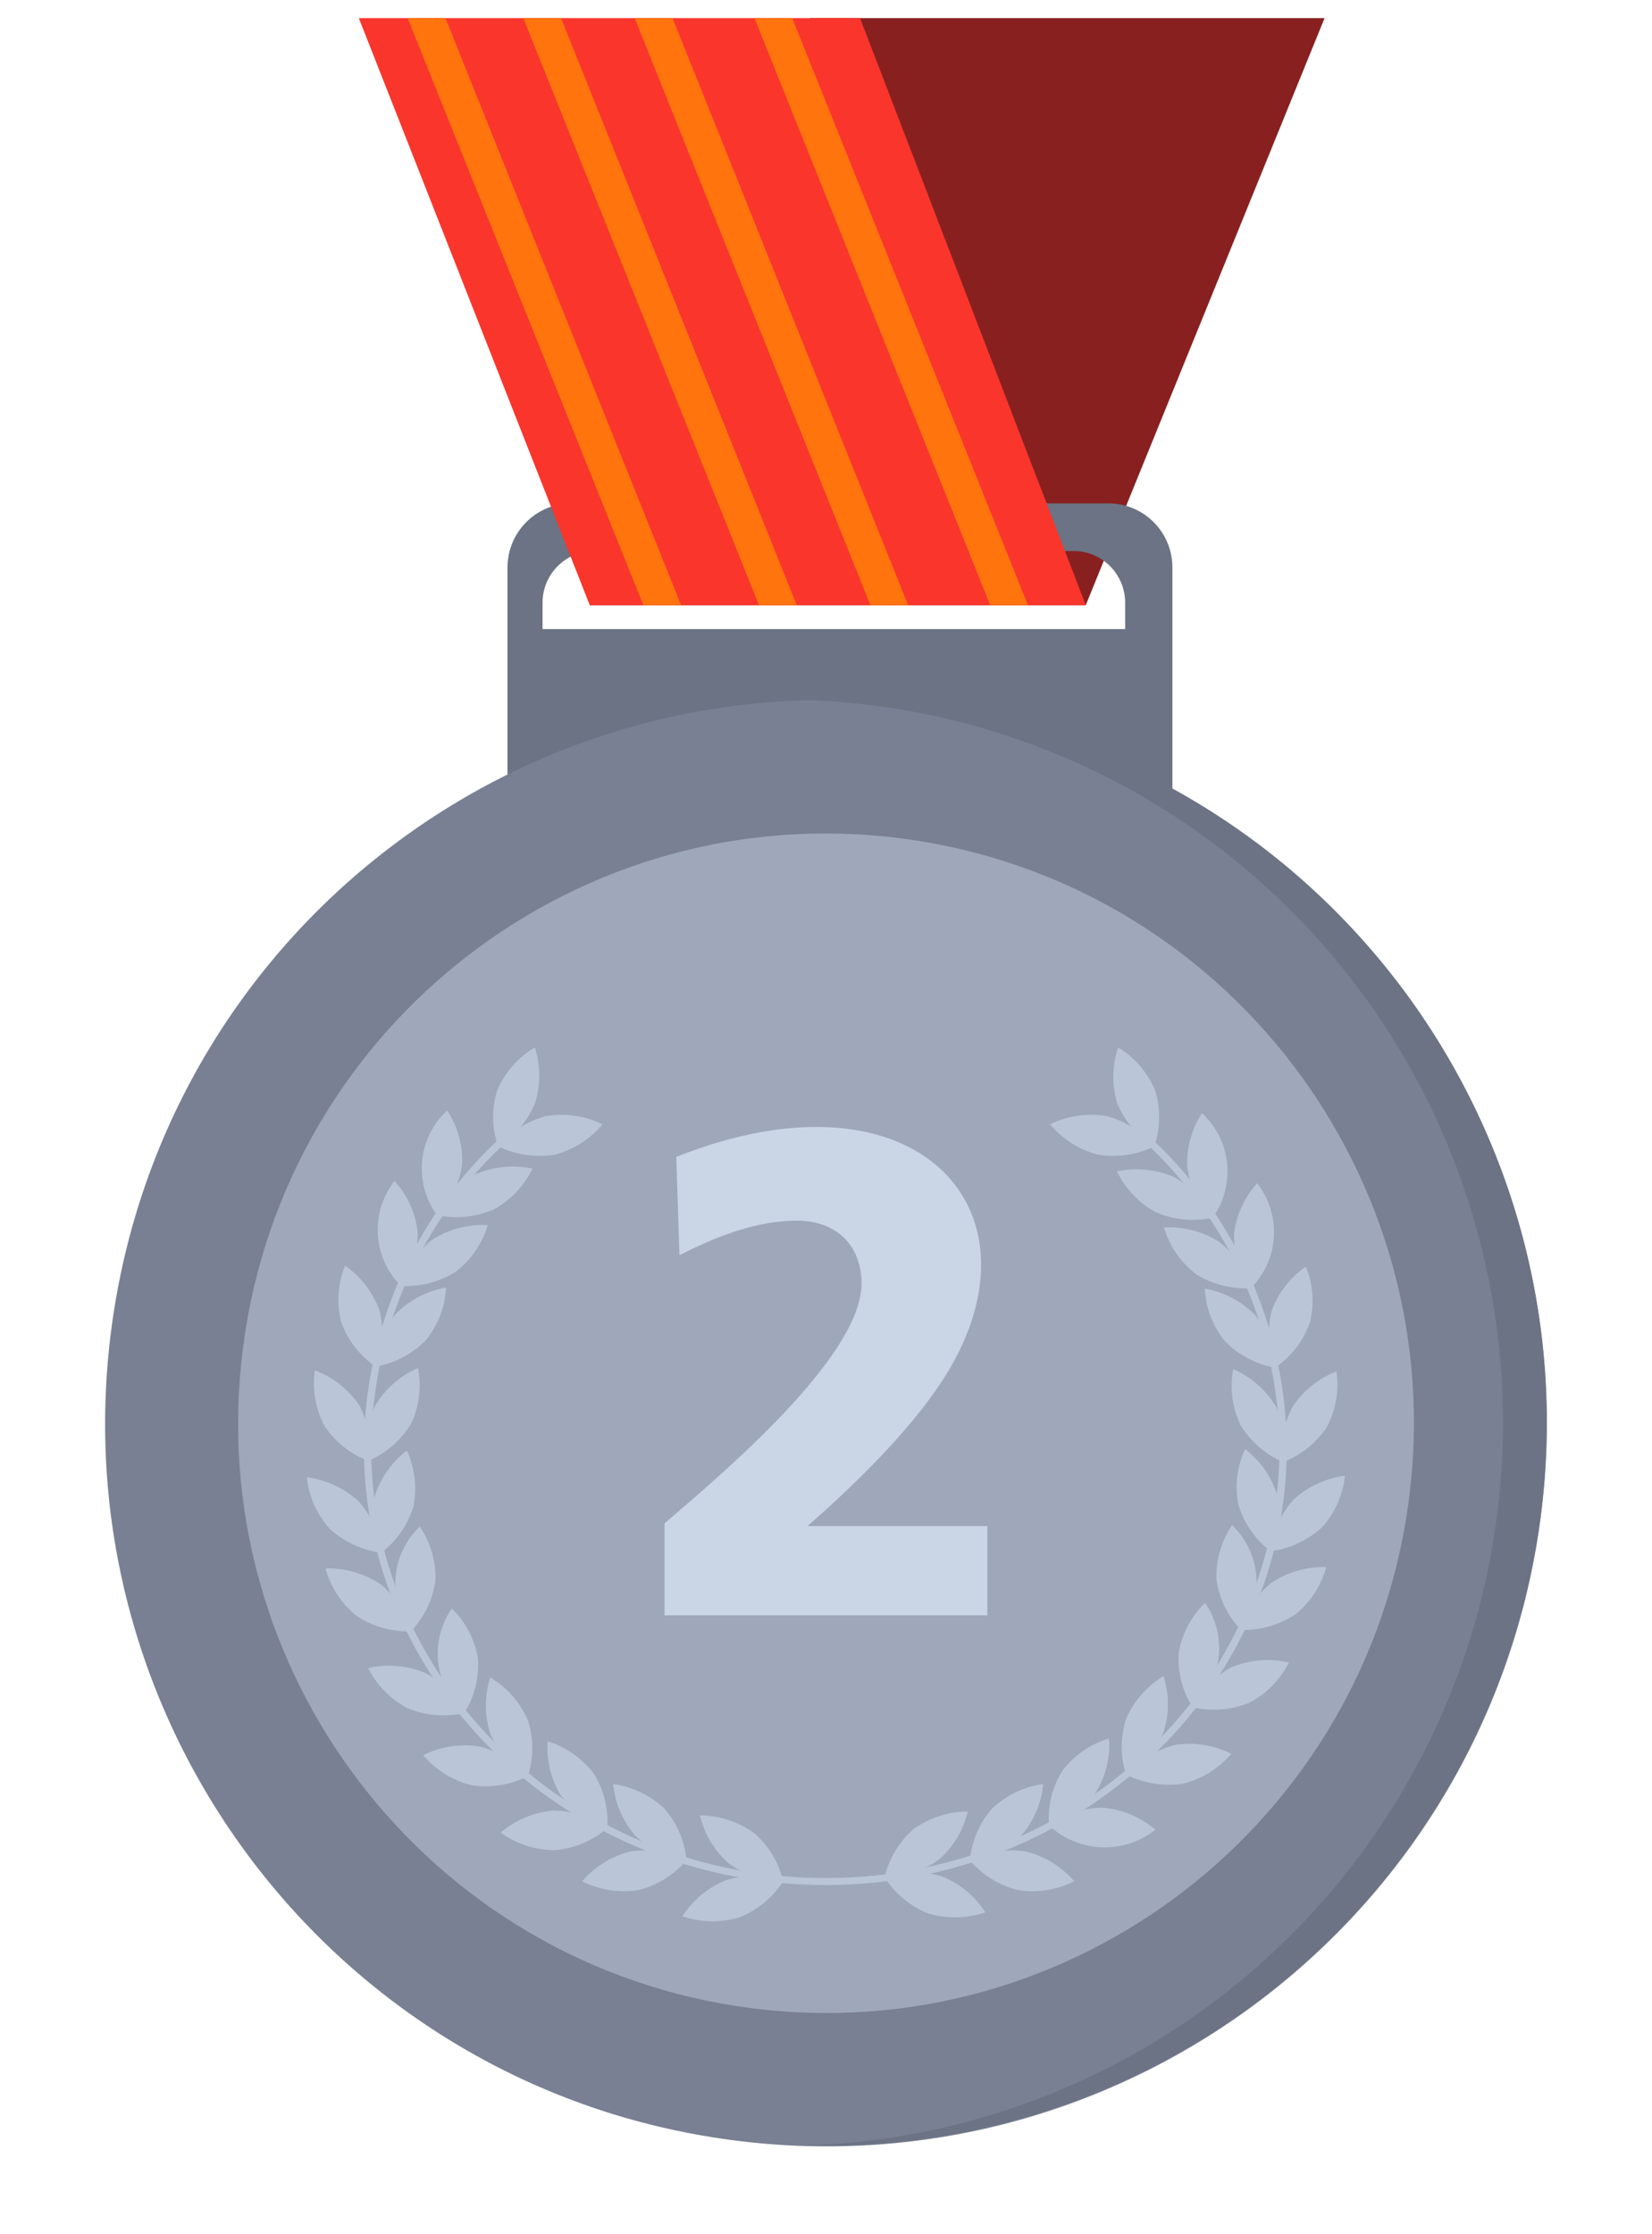 <svg width="71" height="96" viewBox="0 0 71 96" fill="none" xmlns="http://www.w3.org/2000/svg">
<path d="M56.928 0.778L46.664 26.003H25.346L34.822 0.778H56.928Z" fill="#892020"/>
<path d="M47.641 21.629H24.558C23.83 21.629 23.132 21.919 22.617 22.435C22.102 22.951 21.812 23.651 21.811 24.381V39.124H50.388V24.381C50.387 23.651 50.097 22.951 49.582 22.435C49.067 21.919 48.369 21.629 47.641 21.629V21.629ZM48.357 27.031H23.318V25.897C23.318 25.309 23.551 24.744 23.966 24.328C24.381 23.912 24.944 23.678 25.531 23.678H46.144C46.731 23.678 47.294 23.912 47.709 24.328C48.124 24.744 48.357 25.309 48.357 25.897V27.031Z" fill="#6B7384"/>
<path d="M15.422 0.778L25.346 26.003H46.664L36.962 0.778H15.422Z" fill="#FA352C"/>
<path d="M29.273 26.003L19.145 0.778H17.517L27.649 26.003H29.273Z" fill="#FF740D"/>
<path d="M34.245 26.003L24.113 0.778H22.489L32.62 26.003H34.245Z" fill="#FF740D"/>
<path d="M39.032 26.003L28.904 0.778H27.276L37.407 26.003H39.032Z" fill="#FF740D"/>
<path d="M44.181 26.003L34.049 0.778H32.425L42.556 26.003H44.181Z" fill="#FF740D"/>
<path d="M66.216 65.194C68.44 48.181 56.491 32.58 39.528 30.349C22.564 28.118 7.009 40.102 4.784 57.116C2.56 74.129 14.509 89.73 31.473 91.96C48.436 94.191 63.992 82.208 66.216 65.194Z" fill="#798093"/>
<path d="M35.496 30.078C35.19 30.078 34.884 30.078 34.58 30.078C42.626 30.33 50.258 33.713 55.861 39.51C61.463 45.307 64.596 53.063 64.596 61.136C64.596 69.21 61.463 76.966 55.861 82.763C50.258 88.56 42.626 91.942 34.58 92.194H35.496C43.712 92.194 51.592 88.921 57.401 83.094C63.211 77.268 66.475 69.365 66.475 61.125C66.475 52.885 63.211 44.982 57.401 39.156C51.592 33.329 43.712 30.055 35.496 30.055V30.078Z" fill="#6B7384"/>
<path d="M60.55 64.449C62.364 50.574 52.62 37.851 38.785 36.031C24.95 34.212 12.264 43.985 10.45 57.861C8.636 71.736 18.381 84.459 32.216 86.279C46.05 88.098 58.736 78.325 60.55 64.449Z" fill="#9EA8BA"/>
<path d="M34.705 65.574H42.435V69.407H28.561V65.457C30.988 63.366 37.027 58.312 37.027 55.148C37.027 53.545 35.979 52.449 34.241 52.449C32.504 52.449 30.744 53.145 29.202 53.935L29.066 49.709C39.541 45.55 45.319 52.192 40.374 59.511C39.18 61.285 37.291 63.306 34.705 65.574Z" fill="#CAD5E5"/>
<path d="M32.409 78.763C33.034 79.304 33.472 80.029 33.661 80.835C32.826 80.831 32.014 80.567 31.335 80.079C30.711 79.538 30.273 78.813 30.084 78.007C30.919 78.011 31.731 78.276 32.409 78.763V78.763Z" fill="#BAC6D8"/>
<path d="M31.214 80.785C32.016 80.551 32.869 80.568 33.66 80.835C33.209 81.537 32.55 82.08 31.776 82.388C30.975 82.624 30.121 82.607 29.33 82.339C29.781 81.637 30.44 81.093 31.214 80.785Z" fill="#BAC6D8"/>
<path d="M28.553 77.712C29.097 78.335 29.43 79.114 29.503 79.939C28.679 79.822 27.911 79.452 27.306 78.88C26.762 78.259 26.43 77.481 26.356 76.657C27.179 76.774 27.946 77.142 28.553 77.712V77.712Z" fill="#BAC6D8"/>
<path d="M27.087 79.557C27.912 79.431 28.756 79.563 29.503 79.935C28.962 80.567 28.239 81.015 27.434 81.217C26.609 81.343 25.766 81.21 25.018 80.839C25.559 80.207 26.282 79.759 27.087 79.557V79.557Z" fill="#BAC6D8"/>
<path d="M25.52 76.208C25.955 76.908 26.159 77.729 26.1 78.552C25.313 78.306 24.62 77.823 24.117 77.168C23.681 76.467 23.478 75.645 23.537 74.821C24.324 75.068 25.016 75.553 25.52 76.208V76.208Z" fill="#BAC6D8"/>
<path d="M23.778 77.799C24.611 77.805 25.422 78.069 26.1 78.555C25.462 79.098 24.672 79.429 23.838 79.5C23.005 79.495 22.194 79.231 21.517 78.744C22.154 78.201 22.945 77.871 23.778 77.799V77.799Z" fill="#BAC6D8"/>
<path d="M22.685 73.917C22.939 74.701 22.939 75.545 22.685 76.329C21.967 75.903 21.402 75.26 21.072 74.492C20.817 73.708 20.817 72.864 21.072 72.08C21.789 72.506 22.354 73.149 22.685 73.917V73.917Z" fill="#BAC6D8"/>
<path d="M20.604 75.044C21.41 75.246 22.134 75.695 22.674 76.329C21.926 76.7 21.083 76.832 20.258 76.707C19.451 76.503 18.728 76.053 18.188 75.418C18.936 75.046 19.78 74.915 20.604 75.044V75.044Z" fill="#BAC6D8"/>
<path d="M20.54 71.26C20.599 72.083 20.394 72.904 19.956 73.603C19.334 73.051 18.935 72.288 18.837 71.46C18.738 70.632 18.946 69.797 19.421 69.112C20.009 69.693 20.401 70.444 20.54 71.26V71.26Z" fill="#BAC6D8"/>
<path d="M18.249 71.872C18.99 72.253 19.593 72.859 19.971 73.603C19.158 73.79 18.306 73.722 17.533 73.407C16.796 73.025 16.198 72.419 15.825 71.675C16.634 71.49 17.48 71.559 18.249 71.872V71.872Z" fill="#BAC6D8"/>
<path d="M18.712 67.914C18.6 68.733 18.233 69.497 17.664 70.095C17.167 69.428 16.93 68.602 17 67.772C17.069 66.942 17.44 66.167 18.041 65.593C18.504 66.276 18.739 67.088 18.712 67.914V67.914Z" fill="#BAC6D8"/>
<path d="M16.345 68.065C16.988 68.585 17.45 69.296 17.665 70.095C16.832 70.121 16.011 69.888 15.316 69.426C14.674 68.906 14.211 68.195 13.993 67.396C14.827 67.372 15.649 67.605 16.345 68.065V68.065Z" fill="#BAC6D8"/>
<path d="M17.77 64.728C17.528 65.52 17.044 66.217 16.387 66.72C16.039 65.97 15.939 65.129 16.1 64.319C16.342 63.527 16.826 62.832 17.484 62.331C17.829 63.079 17.929 63.918 17.77 64.728Z" fill="#BAC6D8"/>
<path d="M15.407 64.504C15.959 65.12 16.302 65.895 16.387 66.719C15.56 66.612 14.787 66.253 14.171 65.691C13.618 65.075 13.274 64.3 13.187 63.476C14.015 63.581 14.79 63.94 15.407 64.504V64.504Z" fill="#BAC6D8"/>
<path d="M17.668 61.174C17.236 61.888 16.591 62.447 15.825 62.773C15.672 61.963 15.78 61.125 16.134 60.38C16.564 59.669 17.204 59.11 17.966 58.781C18.123 59.59 18.019 60.429 17.668 61.174V61.174Z" fill="#BAC6D8"/>
<path d="M15.448 60.395C15.82 61.128 15.952 61.96 15.825 62.773C15.056 62.476 14.398 61.948 13.94 61.261C13.558 60.531 13.415 59.699 13.533 58.883C14.313 59.175 14.983 59.703 15.448 60.395V60.395Z" fill="#BAC6D8"/>
<path d="M18.298 57.59C17.712 58.184 16.958 58.58 16.138 58.724C16.18 57.894 16.485 57.1 17.009 56.456C17.596 55.864 18.352 55.468 19.172 55.322C19.129 56.152 18.822 56.947 18.298 57.59V57.59Z" fill="#BAC6D8"/>
<path d="M16.308 56.309C16.507 57.109 16.448 57.953 16.138 58.717C15.456 58.248 14.938 57.574 14.66 56.793C14.461 55.992 14.52 55.149 14.83 54.385C15.511 54.855 16.028 55.528 16.308 56.309V56.309Z" fill="#BAC6D8"/>
<path d="M19.594 54.641C18.887 55.085 18.06 55.299 17.227 55.254C17.464 54.459 17.944 53.759 18.599 53.254C19.305 52.81 20.131 52.596 20.962 52.642C20.727 53.436 20.248 54.135 19.594 54.641Z" fill="#BAC6D8"/>
<path d="M17.951 52.944C17.959 53.77 17.706 54.578 17.227 55.25C16.64 54.662 16.289 53.879 16.239 53.049C16.189 52.219 16.444 51.399 16.956 50.744C17.511 51.354 17.859 52.124 17.951 52.944V52.944Z" fill="#BAC6D8"/>
<path d="M21.211 51.973C20.443 52.301 19.593 52.384 18.776 52.211C19.139 51.463 19.725 50.847 20.453 50.45C21.22 50.122 22.07 50.04 22.885 50.215C22.524 50.962 21.939 51.577 21.211 51.973V51.973Z" fill="#BAC6D8"/>
<path d="M19.862 50.045C19.737 50.864 19.357 51.623 18.776 52.211C18.288 51.537 18.063 50.707 18.144 49.878C18.226 49.049 18.607 48.279 19.217 47.713C19.672 48.403 19.898 49.219 19.862 50.045V50.045Z" fill="#BAC6D8"/>
<path d="M39.265 78.593C38.641 79.135 38.204 79.862 38.018 80.668C38.852 80.662 39.664 80.398 40.343 79.912C40.968 79.371 41.405 78.644 41.591 77.837C40.757 77.843 39.945 78.107 39.265 78.593V78.593Z" fill="#BAC6D8"/>
<path d="M40.46 80.619C39.66 80.382 38.807 80.4 38.018 80.668C38.468 81.371 39.127 81.915 39.902 82.222C40.704 82.456 41.557 82.439 42.349 82.173C41.898 81.469 41.237 80.925 40.46 80.619Z" fill="#BAC6D8"/>
<path d="M42.635 77.712C42.092 78.335 41.759 79.114 41.685 79.939C42.509 79.822 43.277 79.452 43.883 78.88C44.426 78.259 44.759 77.481 44.833 76.657C44.009 76.773 43.242 77.142 42.635 77.712V77.712Z" fill="#BAC6D8"/>
<path d="M44.094 79.557C43.27 79.431 42.428 79.563 41.681 79.935C42.222 80.567 42.945 81.014 43.751 81.216C44.576 81.342 45.419 81.21 46.167 80.838C45.625 80.206 44.901 79.758 44.094 79.557V79.557Z" fill="#BAC6D8"/>
<path d="M45.662 76.083C45.225 76.782 45.022 77.603 45.081 78.426C45.876 78.184 46.575 77.699 47.083 77.039C47.521 76.34 47.724 75.519 47.663 74.695C46.869 74.939 46.169 75.424 45.662 76.083Z" fill="#BAC6D8"/>
<path d="M47.407 77.675C46.572 77.681 45.76 77.945 45.081 78.431C45.695 79.006 46.495 79.341 47.334 79.376C48.174 79.411 48.998 79.142 49.657 78.62C49.022 78.079 48.236 77.749 47.407 77.675V77.675Z" fill="#BAC6D8"/>
<path d="M48.402 73.849C48.145 74.634 48.145 75.48 48.402 76.264C49.114 75.839 49.674 75.201 50.004 74.439C50.259 73.654 50.259 72.808 50.004 72.023C49.293 72.45 48.733 73.088 48.402 73.849V73.849Z" fill="#BAC6D8"/>
<path d="M50.501 74.975C49.695 75.18 48.972 75.63 48.432 76.264C49.179 76.637 50.023 76.769 50.848 76.642C51.654 76.441 52.378 75.991 52.917 75.357C52.17 74.984 51.327 74.85 50.501 74.975V74.975Z" fill="#BAC6D8"/>
<path d="M50.66 71.018C50.606 71.841 50.815 72.66 51.255 73.358C51.876 72.805 52.274 72.043 52.373 71.216C52.471 70.389 52.264 69.555 51.79 68.871C51.197 69.449 50.801 70.2 50.66 71.018V71.018Z" fill="#BAC6D8"/>
<path d="M52.951 71.63C52.22 72.014 51.627 72.619 51.255 73.358C52.068 73.548 52.92 73.48 53.694 73.165C54.428 72.78 55.023 72.175 55.397 71.434C54.581 71.245 53.727 71.313 52.951 71.63Z" fill="#BAC6D8"/>
<path d="M52.28 67.853C52.392 68.673 52.759 69.436 53.328 70.035C53.826 69.368 54.062 68.541 53.992 67.712C53.923 66.882 53.553 66.106 52.951 65.532C52.49 66.216 52.255 67.028 52.28 67.853V67.853Z" fill="#BAC6D8"/>
<path d="M54.647 68.005C54.005 68.525 53.542 69.235 53.325 70.034C54.158 70.059 54.98 69.825 55.676 69.365C56.319 68.845 56.782 68.135 56.999 67.335C56.166 67.311 55.344 67.545 54.647 68.005V68.005Z" fill="#BAC6D8"/>
<path d="M53.226 64.663C53.467 65.456 53.951 66.153 54.61 66.655C54.957 65.907 55.057 65.067 54.896 64.258C54.655 63.465 54.171 62.768 53.513 62.266C53.165 63.014 53.065 63.854 53.226 64.663Z" fill="#BAC6D8"/>
<path d="M55.59 64.44C55.038 65.055 54.694 65.829 54.609 66.652C55.435 66.545 56.207 66.186 56.822 65.623C57.373 65.008 57.716 64.234 57.802 63.412C56.976 63.517 56.203 63.876 55.59 64.44Z" fill="#BAC6D8"/>
<path d="M53.313 61.227C53.744 61.937 54.384 62.496 55.145 62.826C55.296 62.014 55.187 61.175 54.832 60.429C54.401 59.719 53.761 59.16 53 58.83C52.849 59.642 52.959 60.481 53.313 61.227V61.227Z" fill="#BAC6D8"/>
<path d="M55.552 60.444C55.167 61.174 55.025 62.008 55.145 62.826C55.913 62.529 56.572 62 57.029 61.313C57.414 60.583 57.557 59.749 57.437 58.932C56.667 59.228 56.008 59.756 55.552 60.444V60.444Z" fill="#BAC6D8"/>
<path d="M52.65 57.636C53.236 58.23 53.992 58.626 54.813 58.77C54.769 57.94 54.463 57.146 53.939 56.502C53.352 55.909 52.596 55.513 51.776 55.368C51.82 56.198 52.126 56.992 52.65 57.636V57.636Z" fill="#BAC6D8"/>
<path d="M54.647 56.346C54.448 57.147 54.508 57.991 54.821 58.754C55.502 58.284 56.019 57.611 56.298 56.83C56.495 56.029 56.435 55.186 56.125 54.422C55.445 54.894 54.928 55.566 54.647 56.346V56.346Z" fill="#BAC6D8"/>
<path d="M51.391 54.74C52.098 55.184 52.925 55.398 53.758 55.352C53.522 54.558 53.041 53.858 52.386 53.353C51.68 52.909 50.854 52.695 50.023 52.74C50.258 53.534 50.737 54.234 51.391 54.74V54.74Z" fill="#BAC6D8"/>
<path d="M53.034 53.047C53.026 53.873 53.279 54.68 53.758 55.353C54.346 54.764 54.698 53.981 54.748 53.15C54.798 52.318 54.542 51.498 54.029 50.843C53.474 51.454 53.126 52.225 53.034 53.047Z" fill="#BAC6D8"/>
<path d="M49.68 52.09C50.448 52.418 51.298 52.501 52.115 52.328C51.753 51.581 51.168 50.965 50.441 50.567C49.672 50.241 48.823 50.159 48.006 50.332C48.366 51.08 48.952 51.695 49.68 52.09V52.09Z" fill="#BAC6D8"/>
<path d="M51.029 50.162C51.155 50.981 51.535 51.739 52.114 52.328C52.601 51.653 52.823 50.821 52.739 49.992C52.655 49.163 52.27 48.394 51.658 47.83C51.209 48.521 50.988 49.338 51.029 50.162Z" fill="#BAC6D8"/>
<path d="M48.768 48.283C48.712 48.34 48.653 48.393 48.59 48.442L48.53 48.48C50.538 50.159 52.157 52.258 53.273 54.629C54.389 57 54.975 59.587 54.99 62.209C54.99 72.416 46.235 80.698 35.474 80.698C24.713 80.698 15.953 72.405 15.953 62.209C15.966 59.704 16.501 57.229 17.525 54.944C18.549 52.659 20.038 50.614 21.897 48.941C21.788 48.909 21.682 48.868 21.581 48.816C19.72 50.515 18.232 52.582 17.209 54.888C16.187 57.193 15.653 59.686 15.641 62.209C15.641 72.567 24.536 80.997 35.474 80.997C46.412 80.997 55.303 72.567 55.303 62.209C55.288 59.551 54.696 56.928 53.567 54.523C52.438 52.118 50.8 49.989 48.768 48.283Z" fill="#BAC6D8"/>
<path d="M23.838 49.614C23.014 49.749 22.169 49.625 21.418 49.258C21.954 48.621 22.672 48.165 23.476 47.954C24.3 47.821 25.145 47.945 25.896 48.31C25.362 48.949 24.643 49.404 23.838 49.614V49.614Z" fill="#BAC6D8"/>
<path d="M22.987 47.422C22.665 48.186 22.111 48.829 21.404 49.259C21.137 48.479 21.125 47.634 21.37 46.847C21.701 46.078 22.267 45.433 22.987 45.006C23.243 45.791 23.243 46.637 22.987 47.422V47.422Z" fill="#BAC6D8"/>
<path d="M47.188 49.614C48.012 49.749 48.857 49.625 49.608 49.258C49.073 48.621 48.354 48.165 47.55 47.954C46.726 47.821 45.881 47.945 45.13 48.31C45.664 48.949 46.384 49.404 47.188 49.614V49.614Z" fill="#BAC6D8"/>
<path d="M48.021 47.422C48.346 48.186 48.901 48.828 49.608 49.259C49.875 48.479 49.887 47.634 49.642 46.847C49.32 46.082 48.766 45.438 48.059 45.006C47.792 45.787 47.779 46.633 48.021 47.422V47.422Z" fill="#BAC6D8"/>
</svg>
